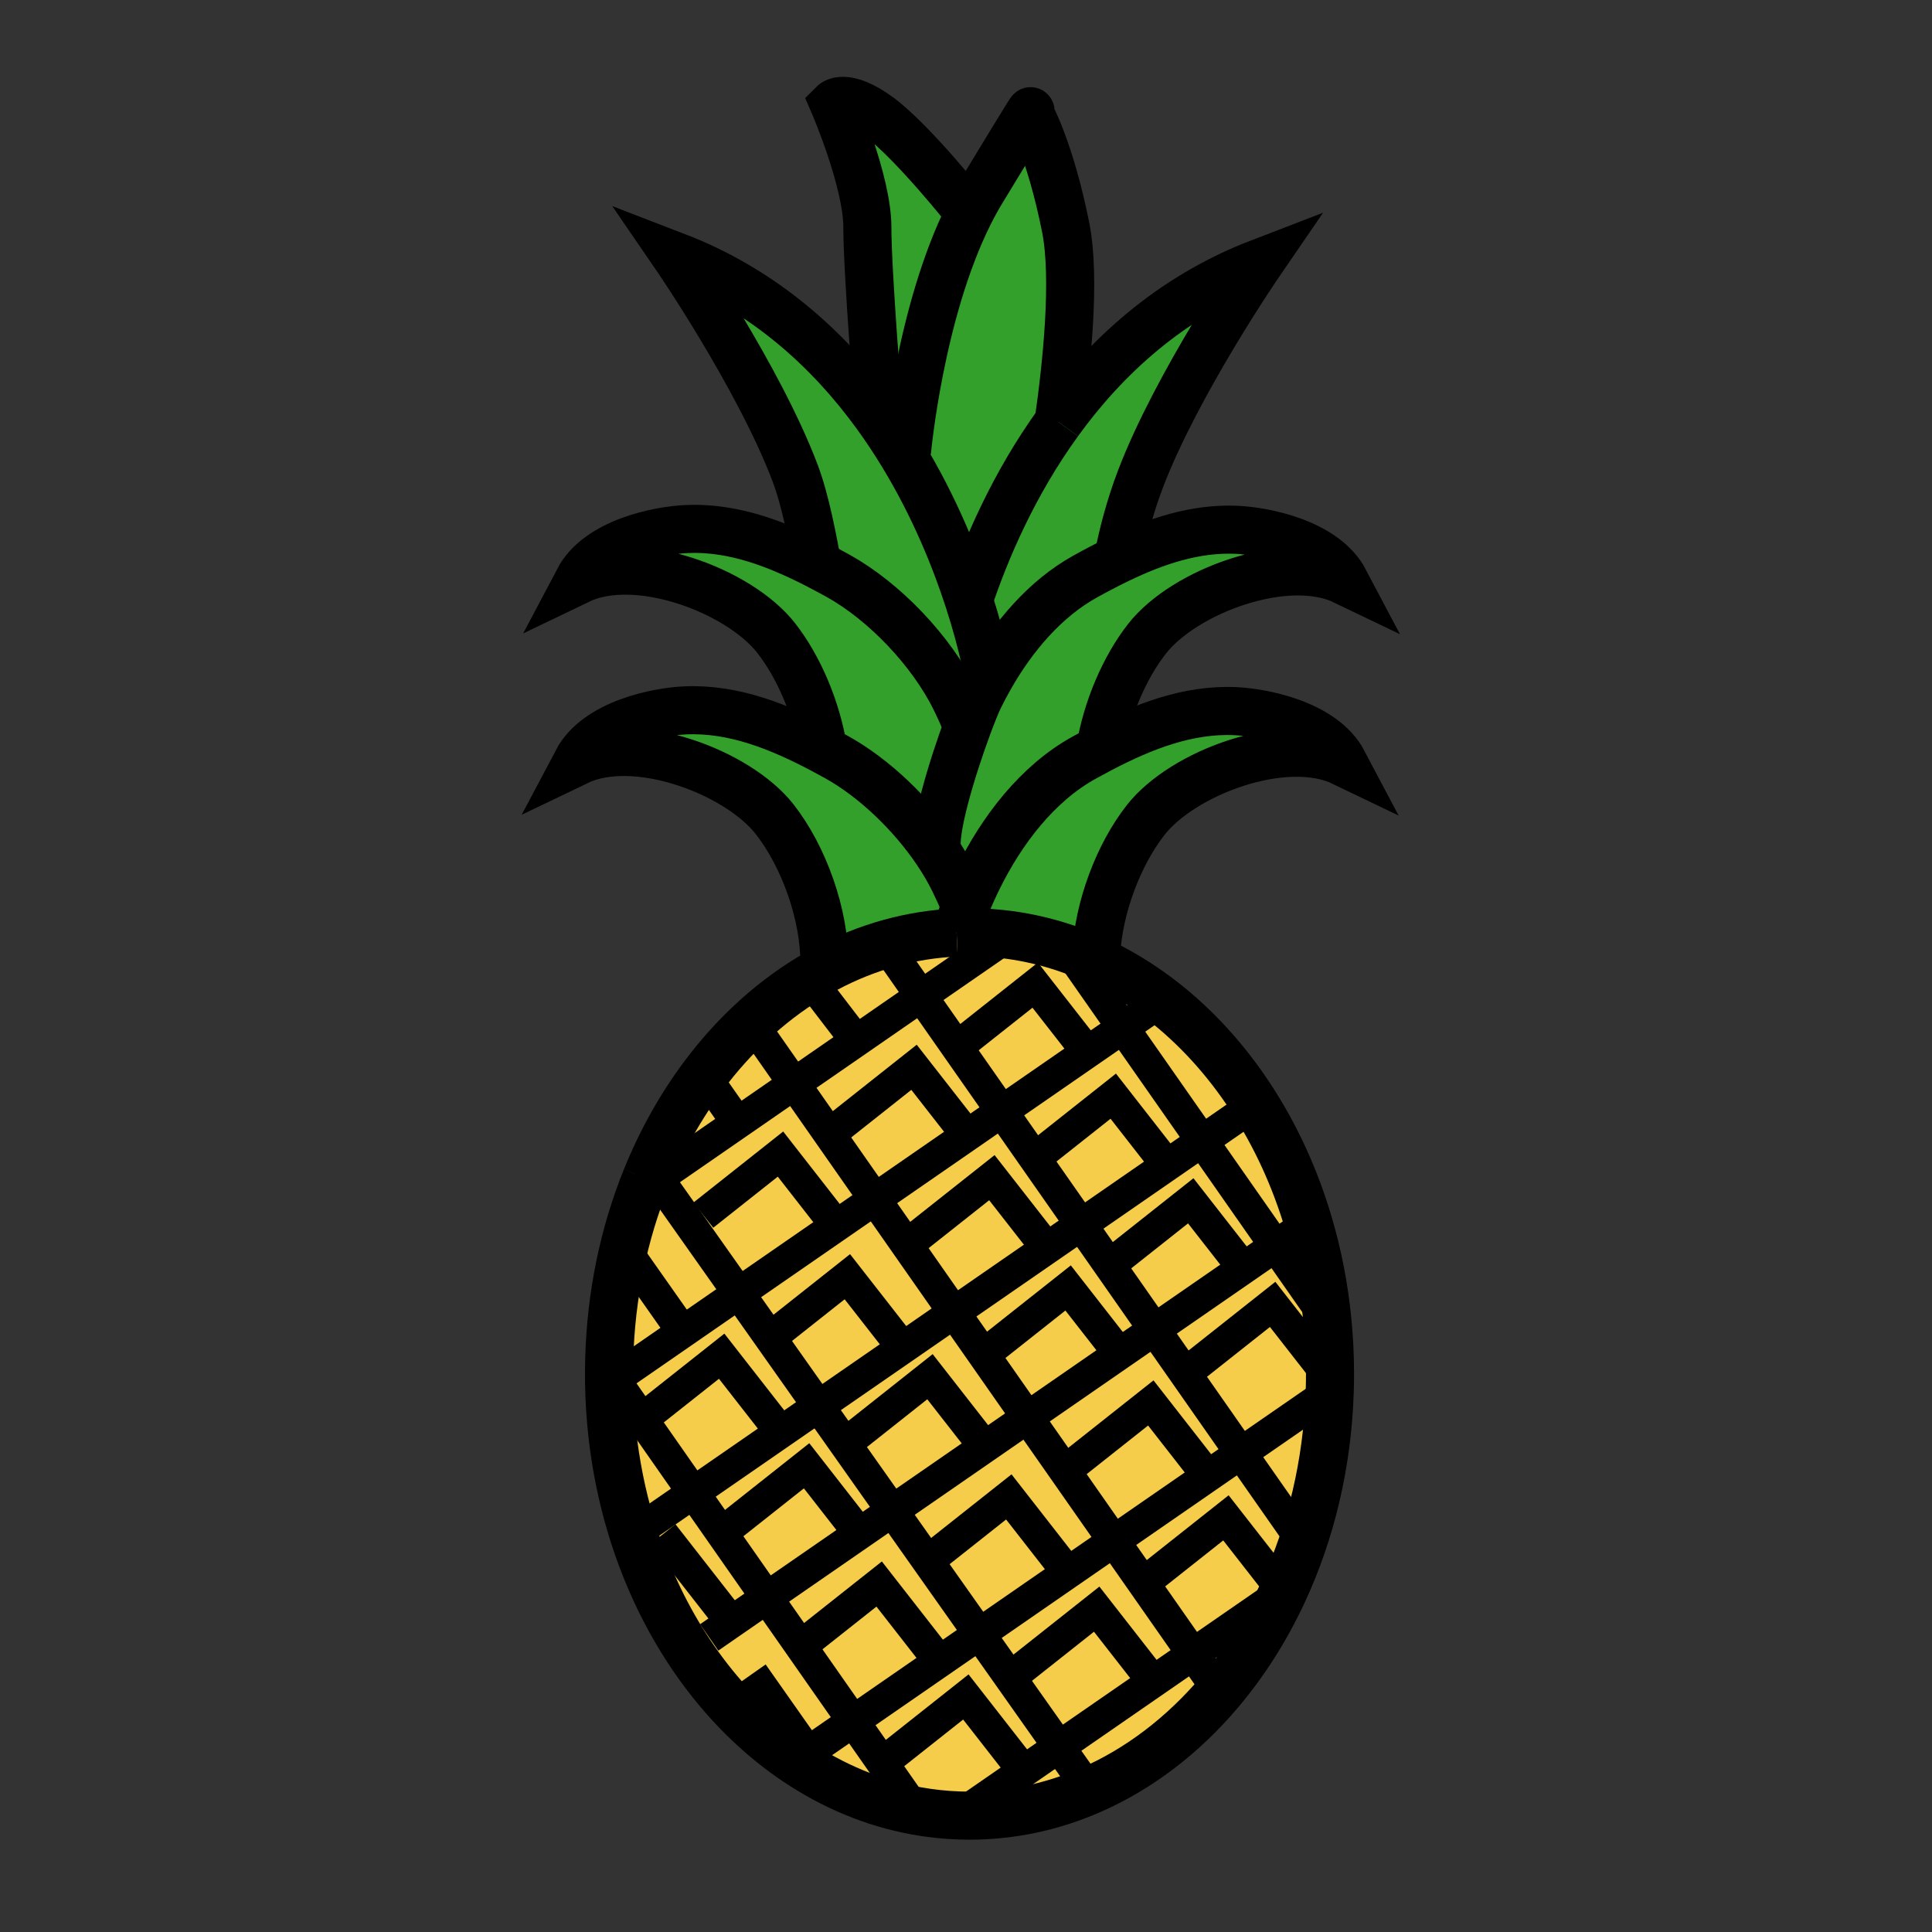 <?xml version="1.0" encoding="iso-8859-1"?>
<!-- Generator: Adobe Illustrator 12.0.1, SVG Export Plug-In . SVG Version: 6.00 Build 51448)  -->
<!DOCTYPE svg PUBLIC "-//W3C//DTD SVG 1.1//EN" "http://www.w3.org/Graphics/SVG/1.1/DTD/svg11.dtd">
<svg version="1.1" id="Layer_1" xmlns="http://www.w3.org/2000/svg" width="850.394" height="850.394"
     viewBox="0 0 850.394 850.394" style="overflow:visible;enable-background:new 0 0 850.394 850.394;"
     xml:space="preserve">
<rect x="0" y="0" width="850.394" height="850.394" fill="#333333" stroke="none"/>
<g id="XMLID_5_">
	<g>
		<g id="XMLID_6_">
			<g>
				<path style="fill:#F6CC4B;" d="M547.27,558.2l14.16-9.79l22.82,32.63c0.77,7.77,1.17,15.69,1.17,23.72
					c0,2.62-0.04,5.23-0.13,7.83h-0.01l-39.101,27.03l-38.029-54.38L547.27,558.2z"/>
                <path style="fill:#F6CC4B;"
                      d="M584.25,581.04l-22.82-32.63l12.71-8.79l1.98-0.58C580.05,552.42,582.81,566.48,584.25,581.04z"
                />
                <path style="fill:#33A02C;" d="M424.98,399.04c-1.8-4.46-3.67-8.47-5.14-11.46c-2.03-4.12-4.44-8.26-7.17-12.34
					c-2.45-8.56,6.68-37.96,13.32-55.86c2.08-5.61,3.91-10.09,5.069-12.44c1.44-2.92,2.971-5.83,4.61-8.7
					c10.25-18.07,24.38-34.72,42.01-44.49c4.71-2.61,9.5-5.14,14.37-7.49c16.58-8.02,34.03-13.87,52.26-13.06
					c12.11,0.55,38.721,5.64,47.601,22.5c-25.63-12.35-70.7,4.6-87.01,25.43c-9.9,12.64-17.69,30.81-20.631,48.54
					c-2.42,1.27-4.819,2.57-7.199,3.89c-20.45,11.32-36.16,31.91-46.62,53.19C428.89,389.92,426.88,394.25,424.98,399.04z"/>
                <path style="fill:#F6CC4B;" d="M546.18,639.62l39.101-27.03h0.01c-1.03,31.95-8.35,61.91-20.49,88.09l-0.02-0.01l-39.67,27.42
					l-34.841-49.82L546.18,639.62z"/>
                <path style="fill:#F6CC4B;"
                      d="M564.8,700.68c-7.58,16.33-17.03,31.19-28,44.13l-11.689-16.72l39.67-27.42L564.8,700.68z"/>
                <path style="fill:#F6CC4B;" d="M525.11,728.09l11.689,16.72c-16.13,19.04-35.55,33.94-57.12,43.28l-13.569-19.22L525.11,728.09z
					"/>
                <polygon style="fill:#F6CC4B;"
                         points="525.11,728.09 466.11,768.87 431.05,719.21 469.94,692.32 490.27,678.27 				"/>
                <polygon style="fill:#F6CC4B;" points="513.71,512.86 529.13,502.21 561.43,548.41 547.27,558.2 524.12,528.55 490.15,555.44 
					488.25,556.77 475.85,539.04 				"/>
                <path style="fill:#F6CC4B;" d="M529.13,502.21l-34.88-49.88l17.24-11.92l0.02-0.03c29.61,22.97,52.59,57.62,64.61,98.66
					l-1.98,0.58l-12.71,8.79L529.13,502.21z"/>
                <path style="fill:#F6CC4B;" d="M481.59,422.27c10.55,4.76,20.561,10.85,29.92,18.11l-0.02,0.03l-17.24,11.92L470,417.65
					C473.93,419.01,477.79,420.55,481.59,422.27z"/>
                <polygon style="fill:#F6CC4B;"
                         points="492.75,595.88 508.15,585.24 546.18,639.62 490.27,678.27 452.24,623.89 				"/>
                <polygon style="fill:#F6CC4B;"
                         points="490.15,555.44 524.12,528.55 547.27,558.2 508.15,585.24 488.25,556.77 				"/>
                <polygon style="fill:#F6CC4B;" points="478.67,463.1 494.25,452.33 529.13,502.21 513.71,512.86 490.01,482.49 456.04,509.38 
					455.41,509.82 440.97,489.16 				"/>
                <path style="fill:#F6CC4B;" d="M444.32,411.53v-0.01c8.8,1.19,17.38,3.26,25.68,6.13l24.25,34.68l-15.58,10.77l-23.02-29.479
					l-33.97,26.89l-0.51,0.351l-15.71-22.471L444.32,411.53z"/>
                <path style="fill:#33A02C;" d="M426.41,264.16c-5.81-17.91-15.01-40.94-29.07-64.06l1.87-1.13c0,0,5.5-61.4,27.5-105.15
					c1.67-3.34,3.45-6.57,5.32-9.66c26.45-43.7,21.16-34.39,21.16-34.39s8.949,15.68,15.869,50.25
					c4.521,22.61,0.421,61.07-3.119,85.76v0.01C446.14,213.11,433.79,242.11,426.41,264.16z"/>
                <path style="fill:#F6CC4B;" d="M466.11,768.87l-43.74,30.24c-6.52-0.221-12.95-0.92-19.25-2.07l-27.59-39.45l55.52-38.38
					L466.11,768.87z"/>
                <polygon style="fill:#F6CC4B;" points="492.75,595.88 452.24,623.89 419.93,577.69 460.84,549.41 475.85,539.04 488.25,556.77 
					508.15,585.24 				"/>
                <polygon style="fill:#F6CC4B;"
                         points="456.04,509.38 490.01,482.49 513.71,512.86 475.85,539.04 455.41,509.82 				"/>
                <polygon style="fill:#F6CC4B;" points="433.47,636.87 392.77,665 360.25,618.94 397.41,593.26 419.93,577.69 452.24,623.89 				
					"/>
                <path style="fill:#F6CC4B;" d="M355.95,430.71c2.53-1.54,5.09-3.01,7.69-4.39c17.7-9.41,37.07-14.98,57.43-15.85v-0.01
					c1.88-0.08,3.77-0.12,5.67-0.12c5.939,0,11.81,0.4,17.58,1.18v0.01l-38.86,26.86l-28.51,19.721L355.95,430.71z"/>
                <polygon style="fill:#F6CC4B;" points="425.7,499.72 385.05,527.82 349.55,477.05 376.95,458.11 405.46,438.39 421.17,460.86 
					440.97,489.16 				"/>
                <path style="fill:#33A02C;" d="M435.18,297.96c0,0-2.239-13.66-8.77-33.8c7.38-22.05,19.729-51.05,39.53-78.37v-0.01
					c20.54-28.37,49.1-54.93,88.449-70.06c0,0-36.399,53.07-52.43,95.21c-4.8,12.61-7.91,24.92-9.91,35.33
					c-4.87,2.35-9.66,4.88-14.37,7.49c-17.63,9.77-31.76,26.42-42.01,44.49L435.18,297.96z"/>
                <path style="fill:#33A02C;" d="M385.74,182.63c4.19,5.77,8.05,11.62,11.6,17.47c14.06,23.12,23.26,46.15,29.07,64.06
					c6.53,20.14,8.77,33.8,8.77,33.8l0.49,0.28c-1.64,2.87-3.17,5.78-4.61,8.7c-1.159,2.35-2.989,6.83-5.069,12.44l-0.4-0.15
					c-1.8-4.46-3.67-8.48-5.14-11.46c-10.47-21.29-31.2-43.04-51.64-54.36c-0.62-0.34-1.24-0.68-1.86-1.02
					c-0.62-0.34-1.24-0.68-1.86-1.01c-1.75-0.94-3.5-1.87-5.27-2.78c-2-10.41-5.11-27.95-9.91-40.57
					c-16.03-42.14-52.43-95.21-52.43-95.21C336.71,127.91,365.21,154.36,385.74,182.63z"/>
                <polygon style="fill:#F6CC4B;" points="433.47,636.87 452.24,623.89 490.27,678.27 469.94,692.32 468.47,690.19 444.04,658.88 
					410.07,685.77 408.31,687.01 392.77,665 				"/>
                <polygon style="fill:#F6CC4B;" points="460.84,549.41 419.93,577.69 385.05,527.82 425.7,499.72 440.97,489.16 455.41,509.82 
					475.85,539.04 				"/>
                <path style="fill:#F6CC4B;" d="M422.37,799.11l43.74-30.24l13.569,19.22c-16.55,7.18-34.37,11.09-52.939,11.09
					C425.28,799.18,423.82,799.16,422.37,799.11z"/>
                <path style="fill:#33A02C;" d="M387.07,51.54c14.99,11.08,39.64,42.28,39.64,42.28c-22,43.75-27.5,105.15-27.5,105.15
					l-1.87,1.13c-3.55-5.85-7.41-11.7-11.6-17.47l1.09-0.8c0,0-5.05-61.53-5.05-81.81c0-20.27-14.8-54.46-14.8-54.46
					S372.08,40.46,387.07,51.54z"/>
                <path style="fill:#33A02C;" d="M254.58,255.36c8.88-16.86,35.49-21.95,47.6-22.49c1.15-0.05,2.29-0.08,3.43-0.08
					c0.69,0,1.38,0.01,2.07,0.03c0.01,0,0.03,0,0.05,0c0.6,0.02,1.2,0.04,1.79,0.07c0.23,0.01,0.46,0.02,0.69,0.04
					c0.44,0.02,0.88,0.05,1.32,0.09c0.22,0.01,0.43,0.03,0.64,0.05c0.58,0.04,1.16,0.1,1.75,0.16c0.68,0.07,1.37,0.15,2.06,0.24
					c0.68,0.08,1.37,0.18,2.05,0.29c0.81,0.12,1.62,0.26,2.43,0.4c0.47,0.08,0.93,0.17,1.4,0.26c2.12,0.42,4.23,0.91,6.33,1.46
					c0.6,0.16,1.21,0.32,1.81,0.49c1.85,0.53,3.7,1.1,5.54,1.71c0.41,0.14,0.82,0.28,1.24,0.43c0.46,0.16,0.92,0.32,1.38,0.49
					c0.5,0.18,1,0.36,1.49,0.54c0.82,0.31,1.64,0.62,2.45,0.94c0.66,0.26,1.31,0.52,1.96,0.79c1.58,0.64,3.16,1.32,4.72,2.02
					c0.43,0.19,0.86,0.38,1.29,0.58c2.19,0.99,4.37,2.03,6.52,3.1c0.54,0.27,1.08,0.54,1.62,0.81s1.07,0.54,1.61,0.82
					c1.77,0.91,3.52,1.84,5.27,2.78c0.62,0.33,1.24,0.67,1.86,1.01c0.62,0.34,1.24,0.68,1.86,1.02
					c20.44,11.32,41.17,33.07,51.64,54.36c1.47,2.98,3.34,7,5.14,11.46l0.4,0.15c-6.64,17.9-15.77,47.3-13.32,55.86
					c-11.32-16.97-27.99-32.88-44.47-42.01c-1.94-1.07-3.89-2.14-5.86-3.18c-2.84-17.95-10.71-36.45-20.74-49.26
					C325.28,259.96,280.21,243.01,254.58,255.36z"/>
                <polygon style="fill:#F6CC4B;"
                         points="421.68,460.51 455.65,433.62 478.67,463.1 440.97,489.16 421.17,460.86 				"/>
                <path style="fill:#33A02C;" d="M426.74,410.34c-1.9,0-3.79,0.04-5.67,0.12c1.07-3.86,2.46-7.78,3.91-11.42
					c1.9-4.79,3.91-9.12,5.47-12.29c10.46-21.28,26.17-41.87,46.62-53.19c2.38-1.32,4.779-2.62,7.199-3.89
					c18.69-9.78,38.53-17.59,59.421-16.65c12.109,0.54,38.72,5.63,47.609,22.49c-25.64-12.35-70.71,4.6-87.02,25.43
					c-11.94,15.24-20.811,38.54-21.79,59.37l-0.9,1.96c-3.8-1.72-7.66-3.26-11.59-4.62c-8.3-2.87-16.88-4.94-25.68-6.13
					C438.55,410.74,432.68,410.34,426.74,410.34z"/>
                <polygon style="fill:#F6CC4B;" points="385.05,527.82 419.93,577.69 397.41,593.26 372.97,561.96 339,588.85 325.15,569.22 				
					"/>
                <path style="fill:#33A02C;" d="M253.96,335.17c8.89-16.85,35.5-21.95,47.61-22.49c21.39-0.96,41.68,7.25,60.77,17.37
					c1.97,1.04,3.92,2.11,5.86,3.18c16.48,9.13,33.15,25.04,44.47,42.01c2.73,4.08,5.14,8.22,7.17,12.34
					c1.47,2.99,3.34,7,5.14,11.46c-1.45,3.64-2.84,7.56-3.91,11.42v0.01c-20.36,0.87-39.73,6.44-57.43,15.85l-0.77-1.89
					c0.19-21.89-9.09-47.48-21.89-63.82C324.67,339.77,279.6,322.83,253.96,335.17z"/>
                <polygon style="fill:#F6CC4B;" points="410.07,685.77 444.04,658.88 468.47,690.19 469.94,692.32 431.05,719.21 408.31,687.01 
									"/>
                <polygon style="fill:#F6CC4B;"
                         points="372.97,561.96 397.41,593.26 360.25,618.94 339,588.85 				"/>
                <polygon style="fill:#F6CC4B;"
                         points="378.3,675.01 337.5,703.21 305.19,657 343.6,630.45 360.25,618.94 392.77,665 				"/>
                <polygon style="fill:#F6CC4B;"
                         points="385.05,527.82 325.15,569.22 289.42,518.62 324.66,494.26 349.55,477.05 				"/>
                <polygon style="fill:#F6CC4B;" points="375.53,757.59 337.5,703.21 378.3,675.01 392.77,665 408.31,687.01 431.05,719.21 				
					"/>
                <path style="fill:#F6CC4B;" d="M355.95,430.71l21,27.4l-27.4,18.939l-18.26-26.109l-0.75-0.801
					C338.46,442.73,346.96,436.21,355.95,430.71z"/>
                <path style="fill:#FFFFFF;"
                      d="M366.95,252.39c-0.62-0.34-1.24-0.68-1.86-1.01C365.71,251.71,366.33,252.05,366.95,252.39z"/>
                <polygon style="fill:#F6CC4B;" points="339,588.85 360.25,618.94 343.6,630.45 342.08,628.25 317.65,596.95 283.68,623.83 
					282.55,624.62 270.32,607.13 325.15,569.22 				"/>
                <path style="fill:#FFFFFF;"
                      d="M358.21,247.78c-0.54-0.27-1.08-0.54-1.62-0.81C357.13,247.24,357.67,247.51,358.21,247.78z"/>
                <path style="fill:#F6CC4B;"
                      d="M403.12,797.04c-18.94-3.46-36.79-11.03-52.93-21.94l25.34-17.51L403.12,797.04z"/>
                <path style="fill:#FFFFFF;"
                      d="M350.07,243.87c-0.43-0.2-0.86-0.39-1.29-0.58C349.21,243.47,349.64,243.67,350.07,243.87z"/>
                <path style="fill:#FFFFFF;"
                      d="M344.06,241.27c-0.65-0.27-1.3-0.53-1.96-0.79C342.76,240.74,343.41,241,344.06,241.27z"/>
                <path style="fill:#FFFFFF;"
                      d="M339.65,239.54c-0.49-0.18-0.99-0.36-1.49-0.54C338.66,239.17,339.15,239.36,339.65,239.54z"/>
                <path style="fill:#FFFFFF;"
                      d="M336.78,238.51c-0.42-0.15-0.83-0.29-1.24-0.43C335.95,238.22,336.37,238.36,336.78,238.51z"/>
                <path style="fill:#F6CC4B;" d="M331.29,450.94l18.26,26.109l-24.89,17.21l-14.76-21.02l-0.01-0.01
					c6.31-8.421,13.22-16.15,20.65-23.091L331.29,450.94z"/>
                <path style="fill:#FFFFFF;"
                      d="M330,236.37c-0.6-0.17-1.21-0.33-1.81-0.49C328.79,236.04,329.4,236.2,330,236.37z"/>
                <path style="fill:#F6CC4B;" d="M321.86,714.02l15.64-10.81l38.03,54.38l-25.34,17.51c-28.48-19.25-51.61-48.909-65.98-84.8
					l11.92-9.439l24.44,31.3L321.86,714.02z"/>
                <path style="fill:#FFFFFF;"
                      d="M321.86,234.42c-0.47-0.09-0.93-0.18-1.4-0.26C320.93,234.24,321.39,234.33,321.86,234.42z"/>
                <path style="fill:#FFFFFF;"
                      d="M318.03,233.76c-0.68-0.11-1.37-0.21-2.05-0.29C316.66,233.55,317.35,233.65,318.03,233.76z"/>
                <path style="fill:#FFFFFF;"
                      d="M315.98,233.47c-0.69-0.09-1.38-0.17-2.06-0.24C314.61,233.3,315.29,233.38,315.98,233.47z"/>
                <path style="fill:#FFFFFF;"
                      d="M313.92,233.23c-0.59-0.06-1.17-0.12-1.75-0.16C312.76,233.11,313.34,233.17,313.92,233.23z"/>
                <path style="fill:#FFFFFF;"
                      d="M311.53,233.02c-0.44-0.04-0.88-0.07-1.32-0.09C310.65,232.95,311.09,232.98,311.53,233.02z"/>
                <path style="fill:#FFFFFF;"
                      d="M309.52,232.89c-0.59-0.03-1.19-0.05-1.79-0.07C308.32,232.84,308.92,232.86,309.52,232.89z"/>
                <path style="fill:#FFFFFF;"
                      d="M305.61,232.79c0.69,0,1.38,0.01,2.07,0.03C306.99,232.8,306.3,232.79,305.61,232.79z"/>
                <path style="fill:#F6CC4B;" d="M284.21,690.3c-9.9-24.71-15.65-52.38-16.12-81.63l2.23-1.54l12.23,17.49L305.19,657l32.31,46.21
					l-15.64,10.81l-1.29-1.859l-24.44-31.3L284.21,690.3z"/>
                <polygon style="fill:#F6CC4B;" points="282.55,624.62 283.68,623.83 317.65,596.95 342.08,628.25 343.6,630.45 305.19,657 				
					"/>
                <path style="fill:#F6CC4B;" d="M289.42,518.62l-6.82,4.71c0.01-0.021,0.01-0.03,0.02-0.05c0.6-1.561,1.2-3.12,1.83-4.66
					c6.71-16.61,15.3-31.88,25.44-45.39l0.01,0.01l14.76,21.02L289.42,518.62z"/>
                <path style="fill:#F6CC4B;" d="M268.07,603.92c0.09-28.76,5.28-56.06,14.53-80.59l6.82-4.71l35.73,50.6l-54.83,37.91
					L268.07,603.92z"/>
			</g>
            <g>
				<path style="fill:none;stroke:#000000;stroke-width:21.158;"
                      d="M282.62,523.28c0.6-1.561,1.2-3.12,1.83-4.66"/>
                <path style="fill:none;stroke:#000000;stroke-width:21.158;" d="M421.07,410.46c1.88-0.08,3.77-0.12,5.67-0.12
					c5.939,0,11.81,0.4,17.58,1.18c8.8,1.19,17.38,3.26,25.68,6.13c3.93,1.36,7.79,2.9,11.59,4.62
					c10.55,4.76,20.561,10.85,29.92,18.11c29.61,22.97,52.59,57.62,64.61,98.66c3.93,13.38,6.689,27.44,8.13,42
					c0.77,7.77,1.17,15.69,1.17,23.72c0,2.62-0.04,5.23-0.13,7.83c-1.03,31.95-8.35,61.91-20.49,88.09
					c-7.58,16.33-17.03,31.19-28,44.13c-16.13,19.04-35.55,33.94-57.12,43.28c-16.55,7.18-34.37,11.09-52.939,11.09
					c-1.46,0-2.92-0.02-4.37-0.069c-6.52-0.221-12.95-0.92-19.25-2.07c-18.94-3.46-36.79-11.03-52.93-21.94
					c-28.48-19.25-51.61-48.909-65.98-84.8c-9.9-24.71-15.65-52.38-16.12-81.63c-0.02-1.3-0.03-2.6-0.03-3.91
					c0-0.279,0-0.56,0.01-0.84c0.09-28.76,5.28-56.06,14.53-80.59c0.01-0.021,0.01-0.03,0.02-0.05"/>
                <path style="fill:none;stroke:#000000;stroke-width:21.158;" d="M284.45,518.62c6.71-16.61,15.3-31.88,25.44-45.39
					c6.31-8.421,13.22-16.15,20.65-23.091c7.92-7.409,16.42-13.93,25.41-19.43c2.53-1.54,5.09-3.01,7.69-4.39
					c17.7-9.41,37.07-14.98,57.43-15.85"/>
                <path style="fill:none;stroke:#000000;stroke-width:21.158;" d="M421.07,410.47v-0.01c1.07-3.86,2.46-7.78,3.91-11.42
					c1.9-4.79,3.91-9.12,5.47-12.29c10.46-21.28,26.17-41.87,46.62-53.19c2.38-1.32,4.779-2.62,7.199-3.89
					c18.69-9.78,38.53-17.59,59.421-16.65c12.109,0.54,38.72,5.63,47.609,22.49c-25.64-12.35-70.71,4.6-87.02,25.43
					c-11.94,15.24-20.811,38.54-21.79,59.37"/>
                <path style="fill:none;stroke:#000000;stroke-width:21.158;" d="M424.98,399.04c-1.8-4.46-3.67-8.47-5.14-11.46
					c-2.03-4.12-4.44-8.26-7.17-12.34c-11.32-16.97-27.99-32.88-44.47-42.01c-1.94-1.07-3.89-2.14-5.86-3.18
					c-19.09-10.12-39.38-18.33-60.77-17.37c-12.11,0.54-38.72,5.64-47.61,22.49c25.64-12.34,70.71,4.6,87.02,25.44
					c12.8,16.34,22.08,41.93,21.89,63.82"/>
                <path style="fill:none;stroke:#000000;stroke-width:21.158;" d="M412.69,375.33c-0.01-0.03-0.02-0.06-0.02-0.09
					c-2.45-8.56,6.68-37.96,13.32-55.86c2.08-5.61,3.91-10.09,5.069-12.44c1.44-2.92,2.971-5.83,4.61-8.7
					c10.25-18.07,24.38-34.72,42.01-44.49c4.71-2.61,9.5-5.14,14.37-7.49c16.58-8.02,34.03-13.87,52.26-13.06
					c12.11,0.55,38.721,5.64,47.601,22.5c-25.63-12.35-70.7,4.6-87.01,25.43c-9.9,12.64-17.69,30.81-20.631,48.54"/>
                <path style="fill:none;stroke:#000000;stroke-width:21.158;" d="M425.59,319.23c-1.8-4.46-3.67-8.48-5.14-11.46
					c-10.47-21.29-31.2-43.04-51.64-54.36c-0.62-0.34-1.24-0.68-1.86-1.02c-0.62-0.34-1.24-0.68-1.86-1.01
					c-1.75-0.94-3.5-1.87-5.27-2.78c-0.54-0.28-1.07-0.55-1.61-0.82s-1.08-0.54-1.62-0.81c-2.15-1.07-4.33-2.11-6.52-3.1
					c-0.43-0.2-0.86-0.39-1.29-0.58c-1.56-0.7-3.14-1.38-4.72-2.02c-0.65-0.27-1.3-0.53-1.96-0.79c-0.81-0.32-1.63-0.63-2.45-0.94
					c-0.5-0.18-0.99-0.37-1.49-0.54c-0.46-0.17-0.92-0.33-1.38-0.49c-0.42-0.15-0.83-0.29-1.24-0.43c-1.84-0.61-3.69-1.18-5.54-1.71
					c-0.6-0.17-1.21-0.33-1.81-0.49c-2.1-0.55-4.21-1.04-6.33-1.46c-0.47-0.09-0.93-0.18-1.4-0.26c-0.81-0.14-1.62-0.28-2.43-0.4
					c-0.68-0.11-1.37-0.21-2.05-0.29c-0.69-0.09-1.37-0.17-2.06-0.24c-0.58-0.06-1.16-0.12-1.75-0.16
					c-0.21-0.02-0.42-0.04-0.64-0.05c-0.44-0.04-0.88-0.07-1.32-0.09c-0.23-0.02-0.46-0.03-0.69-0.04c-0.6-0.03-1.2-0.05-1.79-0.07
					c-0.02,0-0.04,0-0.05,0c-0.69-0.02-1.38-0.03-2.07-0.03c-1.14,0-2.28,0.03-3.43,0.08c-12.11,0.54-38.72,5.63-47.6,22.49
					c25.63-12.35,70.7,4.6,87.02,25.43c10.03,12.81,17.9,31.31,20.74,49.26"/>
                <path style="fill:none;stroke:#000000;stroke-width:21.158;" d="M465.94,185.78c20.54-28.37,49.1-54.93,88.449-70.06
					c0,0-36.399,53.07-52.43,95.21c-4.8,12.61-7.91,24.92-9.91,35.33v0.01"/>
                <path style="fill:none;stroke:#000000;stroke-width:21.158;" d="M426.4,264.18c0-0.01,0-0.01,0.01-0.02
					c7.38-22.05,19.729-51.05,39.53-78.37"/>
                <path style="fill:none;stroke:#000000;stroke-width:21.158;" d="M435.18,297.96c0,0-2.239-13.66-8.77-33.8
					c-5.81-17.91-15.01-40.94-29.07-64.06c-3.55-5.85-7.41-11.7-11.6-17.47c-20.53-28.27-49.03-54.72-88.26-69.81
					c0,0,36.4,53.07,52.43,95.21c4.8,12.62,7.91,30.16,9.91,40.57"/>
                <path style="fill:none;stroke:#000000;stroke-width:21.158;" d="M399.21,198.97c0,0,5.5-61.4,27.5-105.15
					c1.67-3.34,3.45-6.57,5.32-9.66c26.45-43.7,21.16-34.39,21.16-34.39s8.949,15.68,15.869,50.25
					c4.521,22.61,0.421,61.07-3.119,85.76v0.01"/>
                <path style="fill:none;stroke:#000000;stroke-width:21.158;" d="M426.71,93.82c0,0-24.65-31.2-39.64-42.28
					c-14.99-11.08-20.09-5.98-20.09-5.98s14.8,34.19,14.8,54.46c0,20.28,5.05,81.81,5.05,81.81"/>
                <polyline style="fill:none;stroke:#000000;stroke-width:14.105;" points="268.06,608.69 268.09,608.67 270.32,607.13 
					325.15,569.22 385.05,527.82 425.7,499.72 440.97,489.16 478.67,463.1 494.25,452.33 511.49,440.41 				"/>
                <polyline style="fill:none;stroke:#000000;stroke-width:14.105;" points="278.94,525.86 282.6,523.33 289.42,518.62 
					324.66,494.26 349.55,477.05 376.95,458.11 405.46,438.39 444.32,411.53 				"/>
                <polyline style="fill:none;stroke:#000000;stroke-width:14.105;" points="283.92,671.71 305.19,657 343.6,630.45 
					360.25,618.94 397.41,593.26 419.93,577.69 460.84,549.41 475.85,539.04 513.71,512.86 529.13,502.21 545.9,490.61 				"/>
                <polyline style="fill:none;stroke:#000000;stroke-width:14.105;" points="312.16,720.73 321.86,714.02 337.5,703.21 
					378.3,675.01 392.77,665 433.47,636.87 452.24,623.89 492.75,595.88 508.15,585.24 547.27,558.2 561.43,548.41 574.14,539.62 
									"/>
                <polyline style="fill:none;stroke:#000000;stroke-width:14.105;" points="347.39,777.04 350.19,775.1 375.53,757.59 
					431.05,719.21 469.94,692.32 490.27,678.27 546.18,639.62 585.28,612.59 				"/>
                <polyline style="fill:none;stroke:#000000;stroke-width:14.105;" points="422.27,799.18 422.37,799.11 466.11,768.87 
					525.11,728.09 564.78,700.67 				"/>
                <polyline style="fill:none;stroke:#000000;stroke-width:14.105;" points="393.24,420.92 405.46,438.39 421.17,460.86 
					440.97,489.16 455.41,509.82 475.85,539.04 488.25,556.77 508.15,585.24 546.18,639.62 569.56,673.04 				"/>
                <polyline style="fill:none;stroke:#000000;stroke-width:14.105;" points="467.89,414.63 470,417.65 494.25,452.33 
					529.13,502.21 561.43,548.41 584.25,581.04 586.9,584.83 				"/>
                <polyline style="fill:none;stroke:#000000;stroke-width:14.105;" points="331.29,450.94 349.55,477.05 385.05,527.82 
					419.93,577.69 452.24,623.89 490.27,678.27 525.11,728.09 536.8,744.81 538.76,747.61 				"/>
                <polyline style="fill:none;stroke:#000000;stroke-width:14.105;" points="289.42,518.62 325.15,569.22 339,588.85 
					360.25,618.94 392.77,665 408.31,687.01 431.05,719.21 466.11,768.87 479.68,788.09 				"/>
                <polyline style="fill:none;stroke:#000000;stroke-width:14.105;" points="268.07,603.92 270.32,607.13 282.55,624.62 
					305.19,657 337.5,703.21 375.53,757.59 403.12,797.04 404.62,799.18 				"/>
                <polyline style="fill:none;stroke:#000000;stroke-width:14.105;"
                          points="339,588.85 372.97,561.96 397.41,593.26 				"/>
                <polyline style="fill:none;stroke:#000000;stroke-width:14.105;"
                          points="309.57,534.87 343.54,507.98 367.97,539.29 				"/>
                <polyline style="fill:none;stroke:#000000;stroke-width:14.105;" points="436.17,593.79 470.14,566.91 492.75,595.88 
					494.57,598.21 				"/>
                <polyline style="fill:none;stroke:#000000;stroke-width:14.105;" points="402.62,545.24 436.59,518.36 460.84,549.41 
					461.03,549.66 				"/>
                <polyline style="fill:none;stroke:#000000;stroke-width:14.105;" points="368.35,496.67 402.32,469.78 425.7,499.72 
					426.76,501.08 				"/>
                <polyline style="fill:none;stroke:#000000;stroke-width:14.105;" points="456.04,509.38 490.01,482.49 513.71,512.86 
					514.44,513.8 				"/>
                <polyline style="fill:none;stroke:#000000;stroke-width:14.105;" points="421.68,460.51 455.65,433.62 478.67,463.1 
					480.09,464.92 				"/>
                <polyline style="fill:none;stroke:#000000;stroke-width:14.105;" points="490.15,555.44 524.12,528.55 547.27,558.2 
					548.56,559.85 				"/>
                <polyline style="fill:none;stroke:#000000;stroke-width:14.105;" points="375.38,632.86 409.34,605.97 433.47,636.87 
					433.78,637.27 				"/>
                <polyline style="fill:none;stroke:#000000;stroke-width:14.105;"
                          points="353,724.11 386.97,697.23 411.4,728.53 				"/>
                <polyline style="fill:none;stroke:#000000;stroke-width:14.105;"
                          points="410.07,685.77 444.04,658.88 468.47,690.19 				"/>
                <polyline style="fill:none;stroke:#000000;stroke-width:14.105;"
                          points="472.57,644.41 506.54,617.52 530.97,648.82 				"/>
                <polyline style="fill:none;stroke:#000000;stroke-width:14.105;"
                          points="526.2,601.02 560.17,574.14 584.6,605.44 				"/>
                <polyline style="fill:none;stroke:#000000;stroke-width:14.105;"
                          points="505.64,694.99 539.61,668.1 564.05,699.4 				"/>
                <polyline style="fill:none;stroke:#000000;stroke-width:14.105;"
                          points="448.75,735.18 482.72,708.29 507.16,739.6 				"/>
                <polyline style="fill:none;stroke:#000000;stroke-width:14.105;"
                          points="391.16,773.83 425.13,746.94 449.57,778.25 				"/>
                <polyline style="fill:none;stroke:#000000;stroke-width:14.105;" points="321.06,672.07 355.03,645.18 378.3,675.01 
					379.46,676.49 				"/>
                <polyline style="fill:none;stroke:#000000;stroke-width:14.105;"
                          points="283.68,623.83 317.65,596.95 342.08,628.25 				"/>
                <polyline style="fill:none;stroke:#000000;stroke-width:14.105;" points="281.37,692.55 284.21,690.3 296.13,680.86 
					320.57,712.16 				"/>
                <line style="fill:none;stroke:#000000;stroke-width:14.105;" x1="297.15" y1="581.36" x2="276.22"
                      y2="551.61"/>
                <line style="fill:none;stroke:#000000;stroke-width:14.105;" x1="352.17" y1="766.44" x2="331.24"
                      y2="736.68"/>
                <line style="fill:none;stroke:#000000;stroke-width:14.105;" x1="324.66" y1="494.26" x2="309.9"
                      y2="473.24"/>
                <line style="fill:none;stroke:#000000;stroke-width:14.105;" x1="376.95" y1="458.11" x2="355.95"
                      y2="430.71"/>
			</g>
		</g>
	</g>
</g>
    <rect style="fill:none;" width="850.394" height="850.394"/>
</svg>
